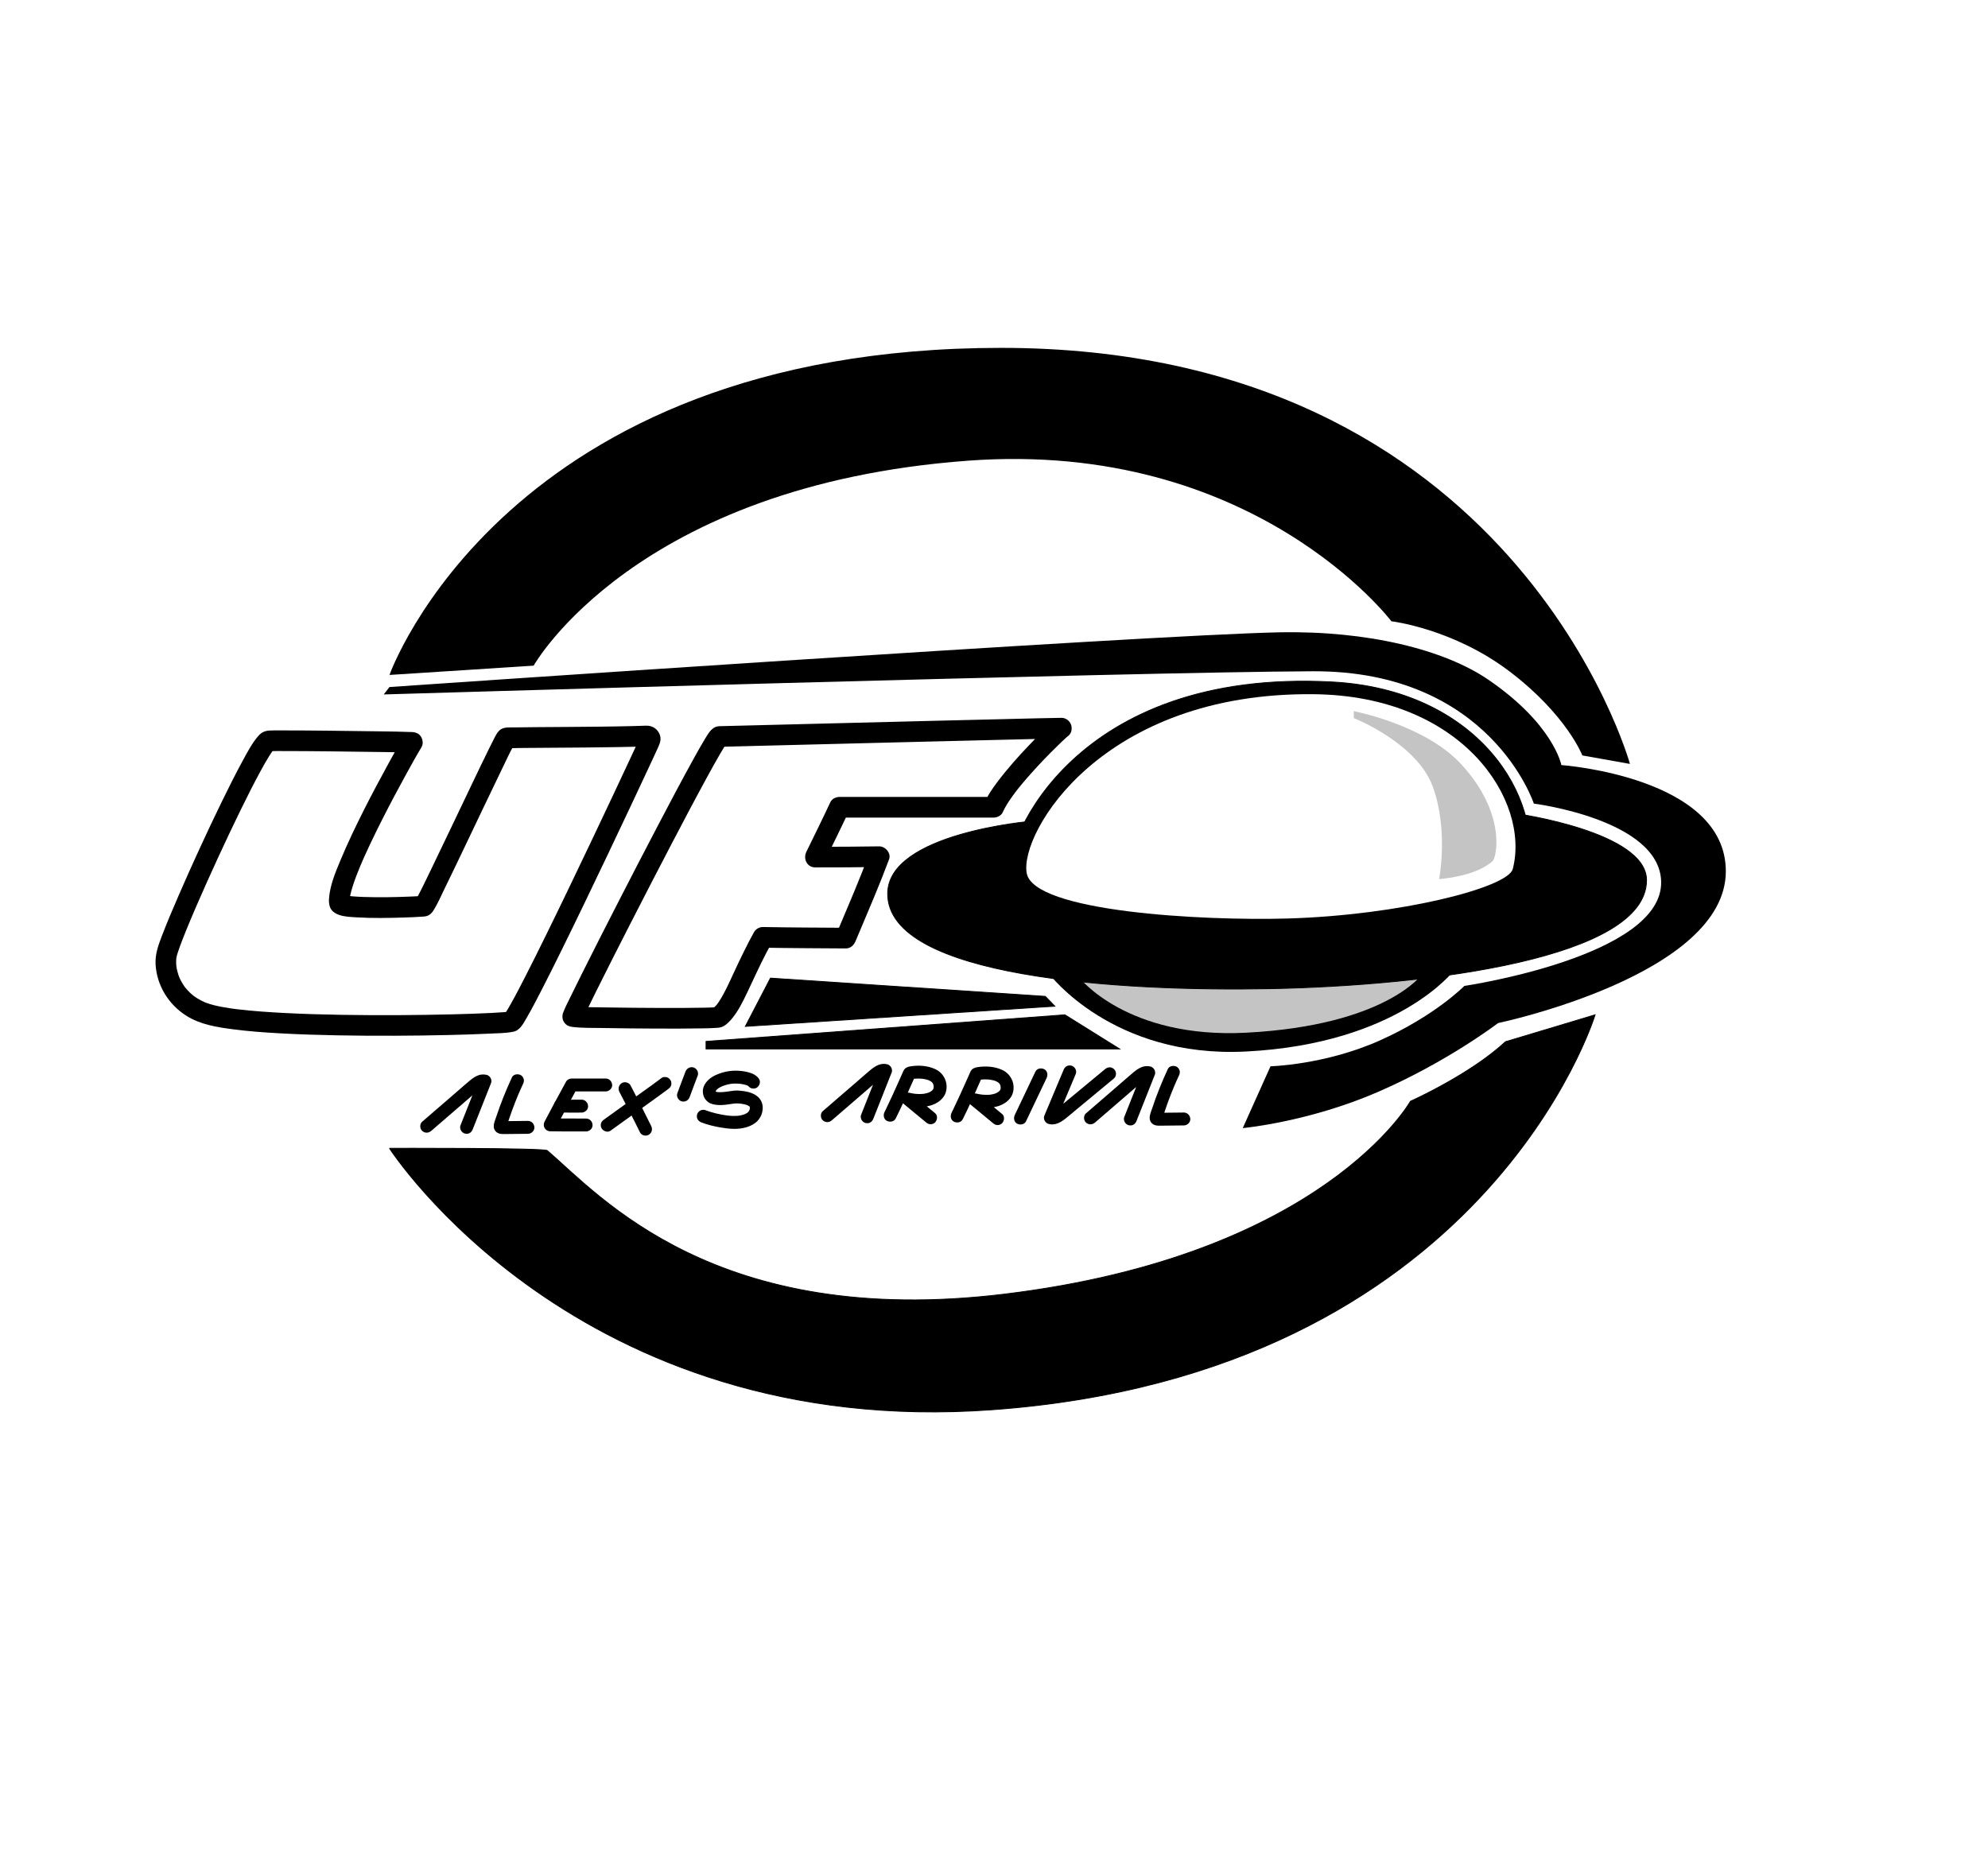 <?xml version="1.0" encoding="UTF-8"?>
<svg xmlns="http://www.w3.org/2000/svg" viewBox="0 0 2311.2 2174.4">
  <defs>
    <style>
      .cls-1 {
        fill: #fff;
      }

      .cls-2 {
        stroke: #000;
        stroke-miterlimit: 10;
      }

      .cls-3 {
        fill: #c4c4c4;
      }
    </style>
  </defs>
  <g id="Capa_16" data-name="Capa 16">
    <rect class="cls-1" width="2311.2" height="2174.4"/>
  </g>
  <g id="Capa_2" data-name="Capa 2">
    <path class="cls-2" d="M452.8,1335.2s179.73-.53,183.47,2.67c60.35,51.73,195.33,207.73,531.33,166.93,371.52-45.11,472.18-224.27,472.18-224.27,0,0,69.28-30.93,110.49-69.26l104.13-31.27s-126.94,417.4-700.8,459.2c-483.2,35.2-700.8-304-700.8-304Z"/>
  </g>
  <g id="Capa_3" data-name="Capa 3">
    <path d="M452.8,784.8l167.6-10.8s117.52-209.81,505.17-238.34c332.43-24.46,492.03,186.74,492.03,186.74,0,0,72,8.4,138,58.8s84,97.2,84,97.2l55.33,9.87s-133.33-483.78-731.11-483.78c-576.8,0-711.03,380.32-711.03,380.32Z"/>
  </g>
  <g id="Capa_5" data-name="Capa 5">
    <path d="M1444.78,1311.72l32.28-71.87s63.23-1.55,126.94-29.98c64.53-28.8,98.4-63.47,98.4-63.47,0,0,231.39-34.16,228.8-121.6-2.13-72-148-90.4-148-90.4,0,0-50.4-154.67-256.8-153.87s-1080.3,26.95-1080.3,26.95l6.7-8.62s878.33-60.49,1034.4-63.61c102.4-2.05,191.76,19.95,243.2,55.15,76,52,84.8,99.2,84.8,99.2,0,0,191.2,13.6,191.2,123.47,0,121.07-264.8,176.53-264.8,176.53,0,0-58.4,44.8-139.47,80s-157.35,42.12-157.35,42.12Z"/>
  </g>
  <g id="Capa_15" data-name="Capa 15">
    <path class="cls-2" d="M1198.29,967.2s-143.85,15.97-151.9,56.22,25.61,115.78,435.21,118.18,423.2-107.73,421.6-119.47-32.57-54.49-145.89-70.71-559.03,15.78-559.03,15.78Z"/>
  </g>
  <g id="Capa_11" data-name="Capa 11">
    <path class="cls-3" d="M1243.73,1132s37.87,80,199.47,80,225.6-84.13,225.6-84.13l-425.07,4.13Z"/>
  </g>
  <g id="Capa_10" data-name="Capa 10">
    <path d="M1219.73,1132.4s73.54,98.18,228.8,90.27c177.87-9.07,242.3-94.79,242.3-94.79l-37.55,5s-42.08,59.52-204.75,67.92c-138.36,7.14-193.73-64-193.73-64l-35.07-4.4Z"/>
  </g>
  <g id="Capa_6" data-name="Capa 6">
    <path class="cls-2" d="M1198.93,954.93s-166.93,13.87-166.93,84.27c0,97.6,270.21,113.79,444.8,110.4,185.2-3.6,437.41-35.55,437.41-126.18,0-56.22-151.41-77.3-151.41-77.3,0,0,.78,19.36,3.18,20.16s128.96,17.45,128.96,60.08c0,61.62-185.37,103.63-414.93,101.64-277.6-2.4-427.41-36.19-426.13-89.33,1.07-44.27,130.13-60.27,130.13-60.27l14.93-23.47Z"/>
  </g>
  <g id="Capa_7" data-name="Capa 7">
    <path class="cls-2" d="M1173.87,1016c-5.84-38.4,74.93-238.8,374.52-223.05,170,8.94,246.86,134.35,227.62,223.05-9.2,42.4-216,73.74-312.8,71.2-213.6-5.6-282.4-25.6-289.33-71.2Z"/>
  </g>
  <g id="Capa_8" data-name="Capa 8">
    <path class="cls-1" d="M1193.6,1015.2c-8.27-47.11,87.47-210.67,333.87-208,173.86,1.88,251.61,124.31,231.25,203.2-5.65,21.87-132.05,53.87-261.65,57.6-99.73,2.87-295.57-7.78-303.47-52.8Z"/>
  </g>
  <g id="Capa_9" data-name="Capa 9">
    <path class="cls-3" d="M1673.07,1022.13s11.2-57.07-7.47-107.73-91.73-79.47-91.73-79.47v-8s82.19,15.61,124.53,61.33c53.33,57.6,41.5,108.87,36.8,113.07-20.54,18.37-62.13,20.8-62.13,20.8Z"/>
  </g>
  <g id="Capa_13" data-name="Capa 13">
    <path d="M501.38,1314.93c16.04-13.85,32.08-27.71,48.11-41.56,2.18-1.89,4.36-3.78,6.55-5.65,.48-.41,.97-.81,1.46-1.22,.94-.79-.43,.31-.51,.38,.26-.24,.58-.43,.87-.63,1.1-.77,2.24-1.45,3.46-2l-1.79,.76c1-.42,2-.73,3.07-.89l-1.99,.27c.8-.09,1.57-.09,2.37,.01l-1.99-.27c.27,.04,.54,.09,.8,.16l-5.24-9.23c-7.03,17.96-14.23,35.86-21.32,53.8-.67,1.7-.13,4.27,.76,5.78s2.69,3.04,4.48,3.45c1.92,.44,4.07,.34,5.78-.76s2.69-2.57,3.45-4.48c7.1-17.94,14.29-35.84,21.32-53.8,.64-1.63,.17-4.34-.76-5.78-1.03-1.6-2.57-3.01-4.48-3.45-3.43-.79-6.96-.62-10.24,.71s-6.15,3.3-8.98,5.62c-4.53,3.71-8.88,7.65-13.31,11.47-9.02,7.79-18.04,15.58-27.06,23.38-5.14,4.44-10.27,8.87-15.41,13.31-2.98,2.57-2.84,8,0,10.61,3.17,2.91,7.43,2.75,10.61,0h0Z"/>
    <path d="M595.15,1252.8c-6.99,14.99-13.15,30.38-18.34,46.08-1.54,4.66-4.44,10.6-1.58,15.25,1.94,3.15,5.31,4.44,8.87,4.51,.64,.01,1.27,0,1.91,0,4.54-.01,9.09-.08,13.63-.14s9.44-.15,14.15-.15c3.92,0,7.68-3.45,7.5-7.5s-3.3-7.5-7.5-7.5c-5.23,0-10.47,.1-15.7,.17-2.97,.04-5.93,.07-8.9,.1-2.03,.02-4.16,.2-6.18-.06l1.99,.27c-.21-.03-.41-.09-.61-.17l1.79,.76c.71,.5,1.32,1.1,1.83,1.8l.76,1.79-.07-.36,.27,1.99v-.38c-.09,.66-.18,1.33-.27,1.99,.22-1.62,.9-3.22,1.39-4.77,.53-1.67,1.08-3.33,1.63-4.99,1.08-3.24,2.21-6.47,3.37-9.68,2.36-6.5,4.88-12.94,7.57-19.31l-.76,1.79c1.98-4.69,4.04-9.33,6.19-13.94,.87-1.87,1.32-3.72,.76-5.78-.48-1.74-1.82-3.63-3.45-4.48-3.32-1.75-8.49-1.11-10.26,2.69h0Z"/>
    <path d="M681.43,1300.62c-11.37,0-22.74,0-34.12-.09-2.57-.02-5.15-.04-7.72-.1l6.48,11.29c3.38-6.36,6.76-12.73,10.14-19.09,.48-.91,.97-1.83,1.45-2.74l-6.48,3.71c8.33,.14,16.67,.16,25,.08,3.92-.04,7.68-3.42,7.5-7.5s-3.3-7.54-7.5-7.5c-8.33,.09-16.67,.06-25-.08-2.55-.04-5.27,1.44-6.48,3.71-3.38,6.36-6.76,12.73-10.14,19.09-.48,.91-.97,1.83-1.45,2.74-2.69,5.05,.65,11.15,6.48,11.29,11.65,.27,23.32,.17,34.98,.18,2.29,0,4.57,0,6.86,0,3.92,0,7.68-3.45,7.5-7.5s-3.3-7.5-7.5-7.5h0Z"/>
    <path d="M704.2,1254.1h-39.7c-2.58,0-5.23,1.41-6.48,3.71-3.73,6.87-7.46,13.75-11.19,20.62-.54,.99-1.08,1.99-1.62,2.98-1.87,3.45-.97,8.33,2.69,10.26s8.26,.99,10.26-2.69c3.73-6.87,7.46-13.75,11.19-20.62,.54-.99,1.08-1.99,1.62-2.98l-6.48,3.71h39.7c3.92,0,7.68-3.45,7.5-7.5s-3.3-7.5-7.5-7.5h0Z"/>
    <path d="M709.72,1314.78c8.49-6.17,17.03-12.26,25.55-18.38,10.51-7.55,21.02-15.09,31.5-22.7,3.37-2.45,6.77-4.87,10.08-7.41,1.62-1.25,2.88-2.43,3.45-4.48,.49-1.8,.27-4.19-.76-5.78s-2.57-3.01-4.48-3.45-4.22-.44-5.78,.76c-7.48,5.75-15.23,11.15-22.88,16.66-10.74,7.74-21.49,15.45-32.24,23.17-4.01,2.88-8.02,5.75-12.01,8.66-1.63,1.18-2.89,2.48-3.45,4.48-.49,1.8-.27,4.19,.76,5.78,2.02,3.14,6.87,5.16,10.26,2.69h0Z"/>
    <path d="M815.6,1305.18c7.11,2.74,14.74,4.52,22.23,5.82,9.95,1.73,20.47,2.67,30.28-.39,4.66-1.45,9.32-3.78,12.68-7.4,3.81-4.1,5.87-9.35,5.93-14.95,.05-4.62-1.63-9.01-4.93-12.27s-7.59-5.14-11.93-6.27c-3.08-.8-6.28-1.21-9.44-1.48-1.97-.17-3.98-.33-5.96-.17-3.49,.29-6.96,.93-10.43,1.4l1.99-.27c-4.28,.57-8.68,1.06-12.99,.51l1.99,.27c-1.3-.18-2.59-.47-3.81-.96l1.79,.76c-.41-.17-.8-.36-1.18-.58-.21-.12-.41-.26-.61-.4-.85-.54,1.69,1.51,.89,.67-.14-.15-.3-.29-.44-.43-.9-.89,.99,1.46,.67,.9-.23-.4-.48-.76-.66-1.19l.76,1.79c-.25-.62-.42-1.25-.51-1.91l.27,1.99c-.11-.86-.11-1.71-.01-2.57l-.27,1.99c.12-.9,.36-1.76,.7-2.6l-.76,1.79c.23-.53,.49-1.03,.8-1.52,.13-.21,.28-.41,.42-.62,.64-.94-1.32,1.57-.55,.72s1.6-1.62,2.48-2.37c-2.14,1.8-.56,.45,.06,.04,.56-.37,1.13-.71,1.71-1.04,1.11-.62,2.26-1.17,3.43-1.68l-1.79,.76c4.09-1.73,8.44-2.89,12.84-3.49l-1.99,.27c4.32-.56,8.73-.44,13.04,.11l-1.99-.27c3.14,.43,6.27,1.08,9.21,2.29l-1.79-.76c.86,.37,1.7,.79,2.49,1.3,.14,.09,.26,.21,.41,.28-1.92-1.04-1.36-1.13-.89-.66,.13,.13,.25,.26,.38,.38,.73,.68-1.26-1.74-.68-.89,1.11,1.63,2.54,2.91,4.48,3.45,1.8,.49,4.19,.27,5.78-.76,3.23-2.08,5.05-6.79,2.69-10.26-2.88-4.25-7.54-6.41-12.37-7.71-5.15-1.39-10.67-1.95-15.99-1.84-7.95,.17-15.84,2.13-23,5.58s-14.49,10.53-13.9,19.42c.32,4.89,2.4,8.8,6.38,11.67,2.93,2.11,6.59,2.75,10.09,3.13,6.81,.74,13.76-.79,20.48-1.7l-1.99,.27c3.65-.49,7.24-.29,10.9,.18l-1.99-.27c2.96,.41,5.9,1.04,8.67,2.19l-1.79-.76c.78,.34,1.55,.71,2.29,1.14,.32,.19,.63,.4,.94,.61,1.27,.81-1.47-1.32-.4-.3,.24,.23,.5,.45,.73,.7,.13,.13,.24,.27,.37,.4,.6,.61-.81-1.1-.77-1.02,.3,.61,.75,1.15,1.04,1.78l-.76-1.79c.29,.7,.49,1.41,.6,2.16l-.27-1.99c.17,1.28,.12,2.59-.04,3.87l.27-1.99c-.18,1.22-.48,2.4-.94,3.55l.76-1.79c-.4,.95-.92,1.79-1.47,2.66-.46,.71,1.28-1.55,.56-.72-.16,.18-.31,.37-.47,.54-.36,.39-.74,.77-1.13,1.12-.18,.16-.37,.31-.56,.47-.64,.56,1.62-1.17,.7-.54-.41,.28-.82,.57-1.24,.83-.97,.59-1.98,1.09-3.02,1.54l1.79-.76c-2.84,1.19-5.83,1.9-8.88,2.33l1.99-.27c-5.37,.7-10.77,.4-16.13-.32l1.99,.27c-8.83-1.22-17.88-3.23-26.22-6.44-1.71-.66-4.26-.13-5.78,.76s-3.04,2.69-3.45,4.48c-.44,1.92-.34,4.07,.76,5.78s2.56,2.71,4.48,3.45h0Z"/>
    <path d="M967.11,1302.64c16.04-13.85,32.08-27.71,48.11-41.56,2.18-1.89,4.36-3.78,6.55-5.65,.48-.41,.97-.81,1.46-1.22,.94-.79-.43,.31-.51,.38,.26-.24,.58-.43,.87-.63,1.1-.77,2.24-1.45,3.46-2l-1.79,.76c1-.42,2-.73,3.07-.89l-1.99,.27c.8-.09,1.57-.09,2.37,.01l-1.99-.27c.27,.04,.54,.09,.8,.16l-5.24-9.23c-7.03,17.96-14.23,35.86-21.32,53.8-.67,1.7-.13,4.27,.76,5.78s2.69,3.04,4.48,3.45c1.92,.44,4.07,.34,5.78-.76s2.69-2.57,3.45-4.48c7.1-17.94,14.29-35.84,21.32-53.8,.64-1.63,.17-4.34-.76-5.78-1.03-1.6-2.57-3.01-4.48-3.45-3.43-.79-6.96-.62-10.24,.71s-6.15,3.3-8.98,5.62c-4.53,3.71-8.88,7.65-13.31,11.47-9.02,7.79-18.04,15.58-27.06,23.38-5.14,4.44-10.27,8.87-15.41,13.31-2.98,2.57-2.84,8,0,10.61,3.17,2.91,7.43,2.75,10.61,0h0Z"/>
    <path d="M1273.07,1305.22c16.04-13.85,32.08-27.71,48.11-41.56,2.18-1.89,4.36-3.78,6.55-5.65,.48-.41,.97-.81,1.46-1.22,.94-.79-.43,.31-.51,.38,.26-.24,.58-.43,.87-.63,1.1-.77,2.24-1.45,3.46-2l-1.79,.76c1-.42,2-.73,3.07-.89l-1.99,.27c.8-.09,1.57-.09,2.37,.01l-1.99-.27c.27,.04,.54,.09,.8,.16l-5.24-9.23c-7.03,17.96-14.23,35.86-21.32,53.8-.67,1.7-.13,4.27,.76,5.78s2.69,3.04,4.48,3.45c1.92,.44,4.07,.34,5.78-.76s2.69-2.57,3.45-4.48c7.1-17.94,14.29-35.84,21.32-53.8,.64-1.63,.17-4.34-.76-5.78-1.03-1.6-2.57-3.01-4.48-3.45-3.43-.79-6.96-.62-10.24,.71s-6.15,3.3-8.98,5.62c-4.53,3.71-8.88,7.65-13.31,11.47-9.02,7.79-18.04,15.58-27.06,23.38-5.14,4.44-10.27,8.87-15.41,13.31-2.98,2.57-2.84,8,0,10.61,3.17,2.91,7.43,2.75,10.61,0h0Z"/>
    <path d="M1357.69,1243.06c-6.99,14.99-13.15,30.38-18.34,46.08-1.54,4.66-4.44,10.6-1.58,15.25,1.94,3.15,5.31,4.44,8.87,4.51,.64,.01,1.27,0,1.91,0,4.54-.01,9.09-.08,13.63-.14s9.44-.15,14.15-.15c3.92,0,7.68-3.45,7.5-7.5s-3.3-7.5-7.5-7.5c-5.23,0-10.47,.1-15.7,.17-2.97,.04-5.93,.07-8.9,.1-2.03,.02-4.16,.2-6.18-.06l1.99,.27c-.21-.03-.41-.09-.61-.17l1.79,.76c.71,.5,1.32,1.1,1.83,1.8l.76,1.79-.07-.36,.27,1.99v-.38c-.09,.66-.18,1.33-.27,1.99,.22-1.62,.9-3.22,1.39-4.77,.53-1.67,1.08-3.33,1.63-4.99,1.08-3.24,2.21-6.47,3.37-9.68,2.36-6.5,4.88-12.94,7.57-19.31l-.76,1.79c1.98-4.69,4.04-9.33,6.19-13.94,.87-1.87,1.32-3.72,.76-5.78-.48-1.74-1.82-3.63-3.45-4.48-3.32-1.75-8.49-1.11-10.26,2.69h0Z"/>
    <path d="M1284.65,1243.2c-16.32,13.52-32.63,27.05-48.95,40.57-2.22,1.84-4.43,3.69-6.66,5.52-.22,.18-.43,.35-.65,.53-.92,.74-.04,.12,.35-.25-.44,.43-1.06,.78-1.57,1.12-1.11,.75-2.27,1.4-3.5,1.93l1.79-.76c-.88,.35-1.76,.61-2.7,.78l1.99-.27c-.8,.11-1.57,.12-2.37,.05l1.99,.27c-.41-.06-.79-.14-1.19-.24l5.24,9.23c7.4-17.81,14.96-35.56,22.41-53.35,.7-1.66,.11-4.3-.76-5.78-.91-1.56-2.69-3.04-4.48-3.45-1.92-.44-4.07-.34-5.78,.76s-2.65,2.57-3.45,4.48c-7.46,17.79-15.02,35.54-22.41,53.35-.66,1.6-.15,4.37,.76,5.78,1.05,1.62,2.56,2.97,4.48,3.45,7.37,1.85,13.71-1.67,19.3-6.09,4.59-3.63,9.04-7.46,13.54-11.2,9.18-7.61,18.36-15.21,27.53-22.82,5.23-4.33,10.45-8.66,15.68-12.99,1.4-1.16,2.2-3.56,2.2-5.3,0-1.84-.82-4.04-2.2-5.3s-3.31-2.29-5.3-2.2-3.7,.86-5.3,2.2h0Z"/>
    <path d="M720.13,1269.68c6.24,11.97,12.4,23.98,18.46,36.04,1.84,3.66,3.67,7.33,5.47,11.01s7.03,4.77,10.26,2.69c3.62-2.33,4.54-6.48,2.69-10.26-6.56-13.4-13.38-26.67-20.23-39.92-1.23-2.38-2.46-4.76-3.7-7.14-1.82-3.48-6.97-4.81-10.26-2.69-3.55,2.29-4.64,6.54-2.69,10.26h0Z"/>
    <path d="M796.79,1246.36c-3.06,8.38-6.42,16.64-9.4,25.05-1.31,3.7,1.48,8.37,5.24,9.23,4.2,.96,7.82-1.27,9.23-5.24,2.98-8.41,6.35-16.66,9.4-25.05,.63-1.74,.15-4.23-.76-5.78s-2.69-3.04-4.48-3.45c-4.23-.96-7.79,1.29-9.23,5.24h0Z"/>
    <path d="M1041.31,1300.57c7.44-14.8,14.06-30.04,20.79-45.17,.44-.98,.88-1.97,1.32-2.95,.09-.2,.21-.41,.28-.62-.26,.75-1.78,2.06-2.57,2.54,.08-.05,.17-.1,.26-.13l-1.79,.76c1.04-.43,2.23-.57,3.34-.72l-1.99,.27c4.39-.58,8.89-.56,13.28,.02l-1.99-.27c2.92,.4,5.8,1.07,8.52,2.2l-1.79-.76c.94,.4,1.86,.85,2.73,1.37,.46,.27,.9,.57,1.34,.88,1.16,.8-1.52-1.26-.73-.57,.17,.15,.35,.29,.53,.45,.37,.33,.72,.67,1.06,1.03,.18,.19,.34,.4,.52,.59,.7,.79-1.3-1.83-.63-.81,.59,.88,1.12,1.76,1.54,2.74l-.76-1.79c.5,1.23,.83,2.51,1.01,3.83l-.27-1.99c.19,1.49,.22,3.02,.03,4.51l.27-1.99c-.14,.95-.39,1.87-.75,2.76l.76-1.79c-.37,.87-.84,1.66-1.36,2.44-.67,1,.55-.79,.67-.85-.2,.11-.4,.47-.55,.65-.32,.35-.66,.69-1.01,1.01-.62,.57-2.13,1.42,.19-.08-.47,.3-.91,.65-1.39,.95-1.03,.64-2.11,1.17-3.23,1.65l1.79-.76c-2.51,1.03-5.15,1.67-7.84,2.04l1.99-.27c-4.39,.57-8.81,.42-13.19-.17l1.99,.27c-2.08-.29-4.14-.68-6.19-1.15-3.14-.72-6.88,.44-8.47,3.45-1.47,2.79-1.41,6.89,1.17,9.09,8.69,7.4,17.72,14.39,26.4,21.8,1.54,1.31,3.22,2.2,5.3,2.2,1.84,0,4.04-.82,5.3-2.2,2.57-2.8,3.19-7.89,0-10.61-8.68-7.41-17.71-14.4-26.4-21.8l-7.3,12.54c8.93,2.04,18.43,2.85,27.4,.53,6.65-1.72,12.96-5.42,16.69-11.31,3.33-5.26,3.73-12.56,1.58-18.34s-6.33-10.35-11.9-12.91c-9.03-4.16-19.31-4.72-29.04-3.2-3.28,.52-6.41,1.89-7.85,5.12-1.61,3.61-3.21,7.22-4.83,10.82-5.09,11.36-10.18,22.74-15.63,33.94-.52,1.07-1.05,2.14-1.58,3.21-1.76,3.5-1.04,8.29,2.69,10.26,3.41,1.8,8.38,1.05,10.26-2.69h0Z"/>
    <path d="M1119.2,1301.52c7.44-14.8,14.06-30.04,20.79-45.17,.44-.98,.88-1.97,1.32-2.95,.09-.2,.21-.41,.28-.62-.26,.75-1.78,2.06-2.57,2.54,.08-.05,.17-.1,.26-.13l-1.79,.76c1.04-.43,2.23-.57,3.34-.72l-1.99,.27c4.39-.58,8.89-.56,13.28,.02l-1.99-.27c2.92,.4,5.8,1.07,8.52,2.2l-1.79-.76c.94,.4,1.86,.85,2.73,1.37,.46,.27,.9,.57,1.34,.88,1.16,.8-1.52-1.26-.73-.57,.17,.15,.35,.29,.53,.45,.37,.33,.72,.67,1.06,1.03,.18,.19,.34,.4,.52,.59,.7,.79-1.3-1.83-.63-.81,.59,.88,1.12,1.76,1.54,2.74l-.76-1.79c.5,1.23,.83,2.51,1.01,3.83l-.27-1.99c.19,1.49,.22,3.02,.03,4.51l.27-1.99c-.14,.95-.39,1.87-.75,2.76l.76-1.79c-.37,.87-.84,1.66-1.36,2.44-.67,1,.55-.79,.67-.85-.2,.11-.4,.47-.55,.65-.32,.35-.66,.69-1.01,1.01-.62,.57-2.13,1.42,.19-.08-.47,.3-.91,.65-1.39,.95-1.03,.64-2.11,1.17-3.23,1.65l1.79-.76c-2.51,1.03-5.15,1.67-7.84,2.04l1.99-.27c-4.39,.57-8.81,.42-13.19-.17l1.99,.27c-2.08-.29-4.14-.68-6.19-1.15-3.14-.72-6.88,.44-8.47,3.45-1.47,2.79-1.41,6.89,1.17,9.09,8.69,7.4,17.72,14.39,26.4,21.8,1.54,1.31,3.22,2.2,5.3,2.2,1.84,0,4.04-.82,5.3-2.2,2.57-2.8,3.19-7.89,0-10.61-8.68-7.41-17.71-14.4-26.4-21.8-2.43,4.18-4.86,8.36-7.3,12.54,8.93,2.04,18.43,2.85,27.4,.53,6.65-1.72,12.96-5.42,16.69-11.31,3.33-5.26,3.73-12.56,1.58-18.34-2.13-5.72-6.33-10.35-11.9-12.91-9.03-4.16-19.31-4.72-29.04-3.2-3.28,.52-6.41,1.89-7.85,5.12-1.61,3.61-3.21,7.22-4.83,10.82-5.09,11.36-10.18,22.74-15.63,33.94-.52,1.07-1.05,2.14-1.58,3.21-1.76,3.5-1.04,8.29,2.69,10.26,3.41,1.8,8.38,1.05,10.26-2.69h0Z"/>
    <path d="M1192.78,1303.9c8.13-16.72,15.82-33.66,23.96-50.38,1.71-3.52,1.08-8.27-2.69-10.26-3.37-1.78-8.43-1.08-10.26,2.69-8.14,16.72-15.82,33.66-23.96,50.38-1.71,3.52-1.08,8.27,2.69,10.26,3.37,1.78,8.43,1.08,10.26-2.69h0Z"/>
    <path d="M468.97,857.21c-6.14,10.16-11.85,20.6-17.57,31-9.69,17.62-19.12,35.38-28.19,53.33-9.8,19.38-19.17,38.98-27.53,59.03-5.83,14-12.08,28.89-13.18,44.19-.21,2.89-.04,6.05,.74,8.82,1.51,5.37,5.82,8.39,10.78,10.17,6.44,2.31,13.88,2.5,20.65,2.92,18.46,1.13,37.06,.76,55.54,.16,6.44-.21,12.89-.43,19.32-.89,2.09-.15,4.46-.18,6.43-.76,3.67-1.08,6-3.43,7.97-6.53,4.75-7.45,8.3-15.87,12.17-23.79,7.33-14.97,14.52-30,21.71-45.03,8.35-17.46,16.66-34.93,25-52.4,7.31-15.31,14.62-30.63,22.04-45.89,4.15-8.53,8.06-17.31,12.84-25.51,.21-.36,.47-.7,.65-1.07,.62-1.27-1.91,2.37-1.63,2.09,.93-.95-2.71,2-2.25,1.7-2.09,1.35-3.81,1.4-2.47,1.11,.1-.02-4.33,.43-2.38,.34,.78-.04,1.56-.1,2.34-.14,6.43-.29,12.88-.31,19.31-.38,22.94-.24,45.88-.3,68.83-.5,12.83-.11,25.66-.26,38.49-.49,6-.11,12.01-.23,18.01-.39,2.68-.07,5.35-.14,8.03-.23,1.33-.04,2.65-.08,3.98-.13,.6-.02,1.19-.04,1.79-.06,1.32-.05,3.34,.38-.28-.64-1.96-.55-3.88-1.63-4.99-3.48l-.43-3.33c-.79-1.56-.78-3.01,.02-4.34,.78-1.94,.43-.97,.22-.51-.18,.39-.35,.77-.53,1.16-.39,.86-.79,1.71-1.18,2.57-.92,1.99-1.84,3.99-2.76,5.98-2.4,5.18-4.8,10.36-7.21,15.54-6.59,14.14-13.21,28.27-19.85,42.39-8.24,17.52-16.52,35.02-24.83,52.51-9.03,19.01-18.11,38-27.24,56.96-8.83,18.33-17.7,36.63-26.68,54.88-7.75,15.76-15.55,31.49-23.54,47.12-5.73,11.22-11.5,22.44-17.7,33.41-1.85,3.28-3.73,6.56-5.82,9.71-.36,.53-.73,1.06-1.09,1.58-1.45,2.09,2.3-2.56,.92-1.18-.23,.23-.58,.54-.75,.81-.67,1.02,2.43-1.81,2.09-1.6-.97,.58,2.73-.96,2.55-1.04s-.99,.17-1.21,.21c-1.87,.35,3-.37,2.28-.3-.32,.03-.64,.08-.96,.12-1.67,.18-3.33,.34-5,.47-4.96,.4-9.93,.68-14.9,.93-15.35,.78-30.72,1.26-46.08,1.64-20.29,.5-40.59,.79-60.88,.91-22.47,.13-44.94,.03-67.4-.34-21.89-.37-43.78-.99-65.64-2.11-18.56-.95-37.14-2.19-55.6-4.39-1.96-.23-3.94-.42-5.89-.74,.61,.1,3.41,.47,1.44,.19-.43-.06-.86-.12-1.29-.18-.98-.14-1.97-.28-2.95-.43-3.32-.5-6.63-1.05-9.93-1.69-2.92-.56-5.82-1.18-8.7-1.91s-5.48-1.52-8.16-2.48c-.76-.27-1.52-.56-2.27-.85-.36-.14-.74-.34-1.11-.45-.02,0,2.25,1,1.06,.44-1.5-.72-3.02-1.39-4.49-2.17-2.79-1.47-5.49-3.11-8.06-4.95-.56-.4-1.1-.91-1.69-1.25-.06-.03,1.99,1.66,1.07,.81-.25-.23-.54-.43-.8-.65-1.21-1-2.38-2.05-3.51-3.14-2.03-1.95-3.88-4.04-5.67-6.21-1.31-1.59,1.52,2.11,.35,.44-.36-.51-.73-1-1.08-1.51-.75-1.09-1.47-2.2-2.15-3.33-1.33-2.2-2.48-4.48-3.56-6.81-.95-2.04,.56,1.46,.31,.75-.23-.62-.49-1.23-.72-1.85-.42-1.13-.8-2.27-1.16-3.43-.68-2.22-1.23-4.48-1.66-6.76-.09-.51-.17-1.02-.26-1.53-.38-2.16,.2,1.95,.15,1.18-.08-1.07-.23-2.13-.3-3.2-.13-2.02-.15-4.05-.03-6.07,.04-.75,.43-4.12,.07-1.45s.11-.53,.26-1.26c.38-1.81,.91-3.58,1.47-5.34,1.51-4.75,3.28-9.43,5.07-14.08,2.52-6.55,5.17-13.06,7.86-19.55,.75-1.81,1.51-3.62,2.26-5.42,.22-.52,.44-1.04,.66-1.56,.73-1.73-1.18,2.8-.45,1.06,.42-.99,.84-1.99,1.26-2.98,1.77-4.15,3.55-8.3,5.34-12.44,7.95-18.35,16.15-36.59,24.51-54.76s17.34-37.21,26.36-55.65c7.59-15.5,15.32-30.95,23.58-46.1,2.98-5.47,6.03-10.9,9.3-16.21,1.2-1.95,2.44-3.89,3.74-5.77,.54-.78,1.11-1.53,1.66-2.3,.64-.9-2.48,3.04-1,1.31,.24-.28,.46-.56,.71-.84,.4-.46,.86-.86,1.27-1.31,1.29-1.41-3.28,2.08-1.33,1.05-1.15,.6-3.82,1.38-5.07,1.36,.49,0,.99-.06,1.48-.07,4.62-.17,9.25-.13,13.87-.13,17.78-.02,35.56,.15,53.33,.33,20.41,.2,40.82,.46,61.23,.78,12.36,.2,24.74,.29,37.1,.8,6.28,.26,12.28-5.7,12-12-.3-6.72-5.27-11.72-12-12-13.16-.54-26.34-.63-39.51-.84-20.61-.32-41.23-.57-61.84-.77-17.5-.17-35-.34-52.5-.3-4.16,0-8.36-.09-12.52,.16-5.12,.31-9.2,2.21-12.57,6.08-7.31,8.4-12.65,18.64-17.95,28.35-8.35,15.29-16.15,30.89-23.81,46.54-9.11,18.63-17.96,37.38-26.62,56.22s-16.59,36.51-24.55,54.91c-6.59,15.22-13.11,30.48-19.06,45.96-4.21,10.96-8.27,21.77-7.61,33.76,1.34,24.44,15.01,46.6,35.56,59.68,16.41,10.44,35.63,13.41,54.52,15.88,18.03,2.36,36.19,3.67,54.34,4.68,21.87,1.22,43.76,1.91,65.66,2.33,22.74,.44,45.49,.57,68.23,.48,20.67-.08,41.34-.35,62.01-.83,15.97-.37,31.94-.84,47.89-1.62,9.2-.45,18.96-.41,28.02-2.28,7.59-1.57,11.8-10.27,15.35-16.39,6-10.32,11.48-20.95,16.94-31.56,7.85-15.26,15.51-30.63,23.1-46.02,8.99-18.23,17.88-36.52,26.71-54.83,9.21-19.08,18.35-38.19,27.45-57.32,8.47-17.8,16.9-35.62,25.3-53.45,6.9-14.65,13.78-29.31,20.62-43.99,4.37-9.37,8.77-18.72,13.03-28.14,2.13-4.71,3.3-9.24,1.18-14.28-2.69-6.37-8.53-9.97-15.44-9.83-5.33,.11-10.67,.36-16,.49-12.46,.31-24.92,.5-37.39,.65-24.7,.3-49.41,.39-74.11,.58-8.46,.06-16.92,.12-25.37,.29-4.86,.1-11.79-.57-16.03,2.16-3.39,2.18-5.22,5.49-7.04,8.94-2.2,4.17-4.28,8.4-6.37,12.62-6.88,13.96-13.6,27.99-20.31,42.03-8.37,17.49-16.7,35.01-25.06,52.51-7.72,16.19-15.45,32.37-23.27,48.51-4.99,10.29-9.89,20.67-15.31,30.74-.58,1.08-1.19,2.14-1.81,3.2-.99,1.7,.38-.76,1.31-1.62s3.4-2.37,5.1-2.93c-.14,.04-.28,.05-.42,.08,.11-.03,4.34-.48,2.37-.34-.4,.03-.79,.07-1.19,.1-1.04,.08-2.08,.15-3.12,.21-3.02,.18-6.04,.32-9.06,.45-18.42,.77-36.91,1.14-55.34,.51-4.16-.14-8.32-.34-12.46-.69-1.74-.14-3.46-.37-5.2-.53-.84-.08,3.65,.54,1.76,.24-.34-.05-.68-.1-1.01-.15-.72-.12-1.44-.24-2.16-.39-1.08-.22-2.12-.57-3.19-.84-1.91-.49,3.2,1.56,1.64,.69-1.89-1.06,1.92,1.65,1.48,1.22,.91,.91,2.17,3.43,2.65,4.52-.09-.2-.08-.45-.14-.66-.42-1.53,.24,2.79,.3,2.27,.12-.96-.11-2.06-.07-3.04,.02-.53,.06-1.06,.11-1.59,.03-.28,.07-.56,.09-.84,.14-1.89-.57,3.62-.24,1.73,.25-1.39,.47-2.78,.77-4.16,.71-3.28,1.63-6.51,2.63-9.7,2.51-8.03,5.57-15.89,8.8-23.66,.25-.59,.5-1.18,.74-1.78,.29-.71-1.22,2.87-.34,.82,.48-1.13,.96-2.25,1.45-3.38,1-2.31,2.02-4.61,3.04-6.91,2.14-4.79,4.34-9.55,6.58-14.29,4.66-9.87,9.48-19.66,14.42-29.4,9.12-18.01,18.6-35.83,28.35-53.51,5.49-9.96,10.97-19.95,16.85-29.69,3.25-5.38,1.37-13.42-4.31-16.42s-12.95-1.44-16.42,4.31Z"/>
    <path d="M836.26,868.38c15.06-.35,30.11-.75,45.17-1.13,29.67-.75,59.33-1.5,89-2.24,35.49-.89,70.98-1.78,106.48-2.66,31.85-.79,63.71-1.57,95.56-2.33,19.46-.46,38.91-.96,58.37-1.3,1.06-.02,2.12-.04,3.17-.05-2.83-6.83-5.66-13.66-8.49-20.49-9.73,7.99-18.54,17.34-27.27,26.38-13.9,14.4-27.26,29.36-39.25,45.4-5.31,7.1-10.48,14.52-14.11,22.64l10.36-5.94h-179.47c-3.92,0-8.63,2.21-10.36,5.94-9.05,19.44-18.6,38.66-28,57.93-3.9,8,.75,18.06,10.36,18.06,24.74,0,49.49-.06,74.23-.49l-11.57-15.19c-5.36,14.28-11.01,28.45-16.85,42.54-1.58,3.8-3.16,7.6-4.76,11.4-.76,1.81-1.52,3.63-2.29,5.44-.45,1.07-.9,2.14-1.35,3.21-.23,.54-.46,1.09-.69,1.63,.63-1.49,.68-1.62,.16-.38-4.34,10.29-8.7,20.57-13.03,30.86l11.57-8.81c-32.08-.21-64.16-.31-96.24-.89-4.13-.07-8.35,2.32-10.36,5.94-8.53,15.38-16.08,31.24-23.5,47.18-5.38,11.54-10.52,23.45-17.57,34.09-.68,1.02-1.39,2.01-2.1,3.01-1.27,1.77,1.05-1.25,.57-.74-.41,.44-.76,.93-1.15,1.38-1.35,1.56-2.94,2.8-4.38,4.25,.53-.53,2.66-1.7,1.04-.86-1.72,.9,2.94-1.1,2.39-.92-.13,.04-.27,.07-.41,.11-1.63,.46,2.07-.29,2.44-.31-.29,.02-.59,.07-.88,.09-4.61,.36-9.24,.47-13.87,.57-17.48,.38-34.98,.35-52.47,.3-20.17-.06-40.34-.24-60.51-.57-12.85-.21-25.8-.16-38.62-1.15-.6-.05-1.2-.1-1.8-.17,3.86,5.06,7.71,10.13,11.57,15.19,.08-.39,.27-.75,.39-1.12,.63-1.94-1.55,3.56-.79,1.86,.19-.43,.38-.86,.57-1.29,1.11-2.48,2.28-4.93,3.45-7.37,3.94-8.24,8-16.43,12.07-24.61,12.93-26.01,26.09-51.92,39.31-77.78,15.81-30.93,31.74-61.8,47.82-92.59,13.95-26.7,27.98-53.37,42.42-79.81,4.83-8.84,9.7-17.67,14.77-26.37,1.66-2.84,3.34-5.68,5.11-8.45,.6-.95,1.22-1.89,1.86-2.81,.23-.33,.51-.64,.72-.99-.09,.14-2.71,3.05-1.18,1.57,.13-.13,.33-.29,.44-.44-1.55,2.23-5.24,3.08-8.06,3.28,6.25-.44,12.3-5.2,12-12-.27-6.12-5.29-12.48-12-12-8.4,.6-12.25,7.53-16.18,13.96-4.57,7.47-8.83,15.13-13.07,22.79-13.99,25.26-27.46,50.81-40.88,76.38-16.3,31.07-32.42,62.23-48.42,93.46-13.98,27.28-27.88,54.6-41.58,82.02-4.6,9.21-9.19,18.43-13.68,27.7-2.72,5.6-5.71,11.25-7.85,17.11-.14,.37-.31,.73-.39,1.12-.76,3.87-.29,7.3,2.15,10.46s5.5,4.25,9.42,4.73c11.36,1.37,23.11,1,34.53,1.21,20.15,.38,40.3,.57,60.46,.65,18.38,.08,36.77,.12,55.14-.21,5.28-.09,10.59-.16,15.86-.53,2.1-.15,4.36-.21,6.37-.8,4.67-1.38,8.72-5.25,11.84-8.87,8.06-9.37,13.52-20.58,18.8-31.66,7.2-15.12,14.06-30.39,21.76-45.27,2.2-4.25,4.47-8.47,6.79-12.65-3.45,1.98-6.91,3.96-10.36,5.94,32.08,.57,64.16,.67,96.24,.89,5.84,.04,9.49-3.87,11.57-8.81,.17-.4,1.93-4.57,.95-2.24,.56-1.32,1.11-2.63,1.67-3.95,1.06-2.52,2.13-5.03,3.19-7.55,1.84-4.35,3.68-8.7,5.51-13.05,3.57-8.45,7.13-16.9,10.64-25.37,5.84-14.09,11.49-28.26,16.85-42.54,2.75-7.33-4.32-15.32-11.57-15.19-24.74,.43-49.48,.49-74.23,.49l10.36,18.06c9.4-19.28,18.95-38.49,28-57.93l-10.36,5.94h179.47c3.87,0,8.69-2.21,10.36-5.94,3.1-6.92,7.34-13.3,11.76-19.43,1.3-1.81,2.64-3.59,3.99-5.37,1.46-1.93-1.43,1.81-.41,.52,.36-.45,.71-.91,1.07-1.37,.8-1.01,1.6-2.02,2.41-3.03,3.02-3.75,6.13-7.44,9.28-11.08,11.68-13.47,24.02-26.4,36.83-38.8,3.88-3.76,7.76-7.58,11.94-11.01,3.66-3.01,4.18-9.09,2.48-13.11-1.82-4.31-6.17-7.45-10.97-7.38-17.32,.25-34.63,.72-51.95,1.13-30.82,.73-61.65,1.48-92.47,2.24-35.56,.88-71.12,1.77-106.68,2.66-30.83,.77-61.66,1.55-92.49,2.33-17.33,.44-34.66,.88-51.99,1.3-.73,.02-1.45,.03-2.18,.05-6.27,.15-12.29,5.42-12,12s5.28,12.16,12,12Z"/>
  </g>
  <g id="Capa_14" data-name="Capa 14">
    <polygon class="cls-2" points="1301.62 1219.7 820.84 1219.7 820.84 1210.9 1238 1180 1301.62 1219.7"/>
    <polygon class="cls-2" points="866.53 1193.46 1226.25 1169.94 1215.24 1158.56 895.73 1137.33 866.53 1193.46"/>
  </g>
</svg>